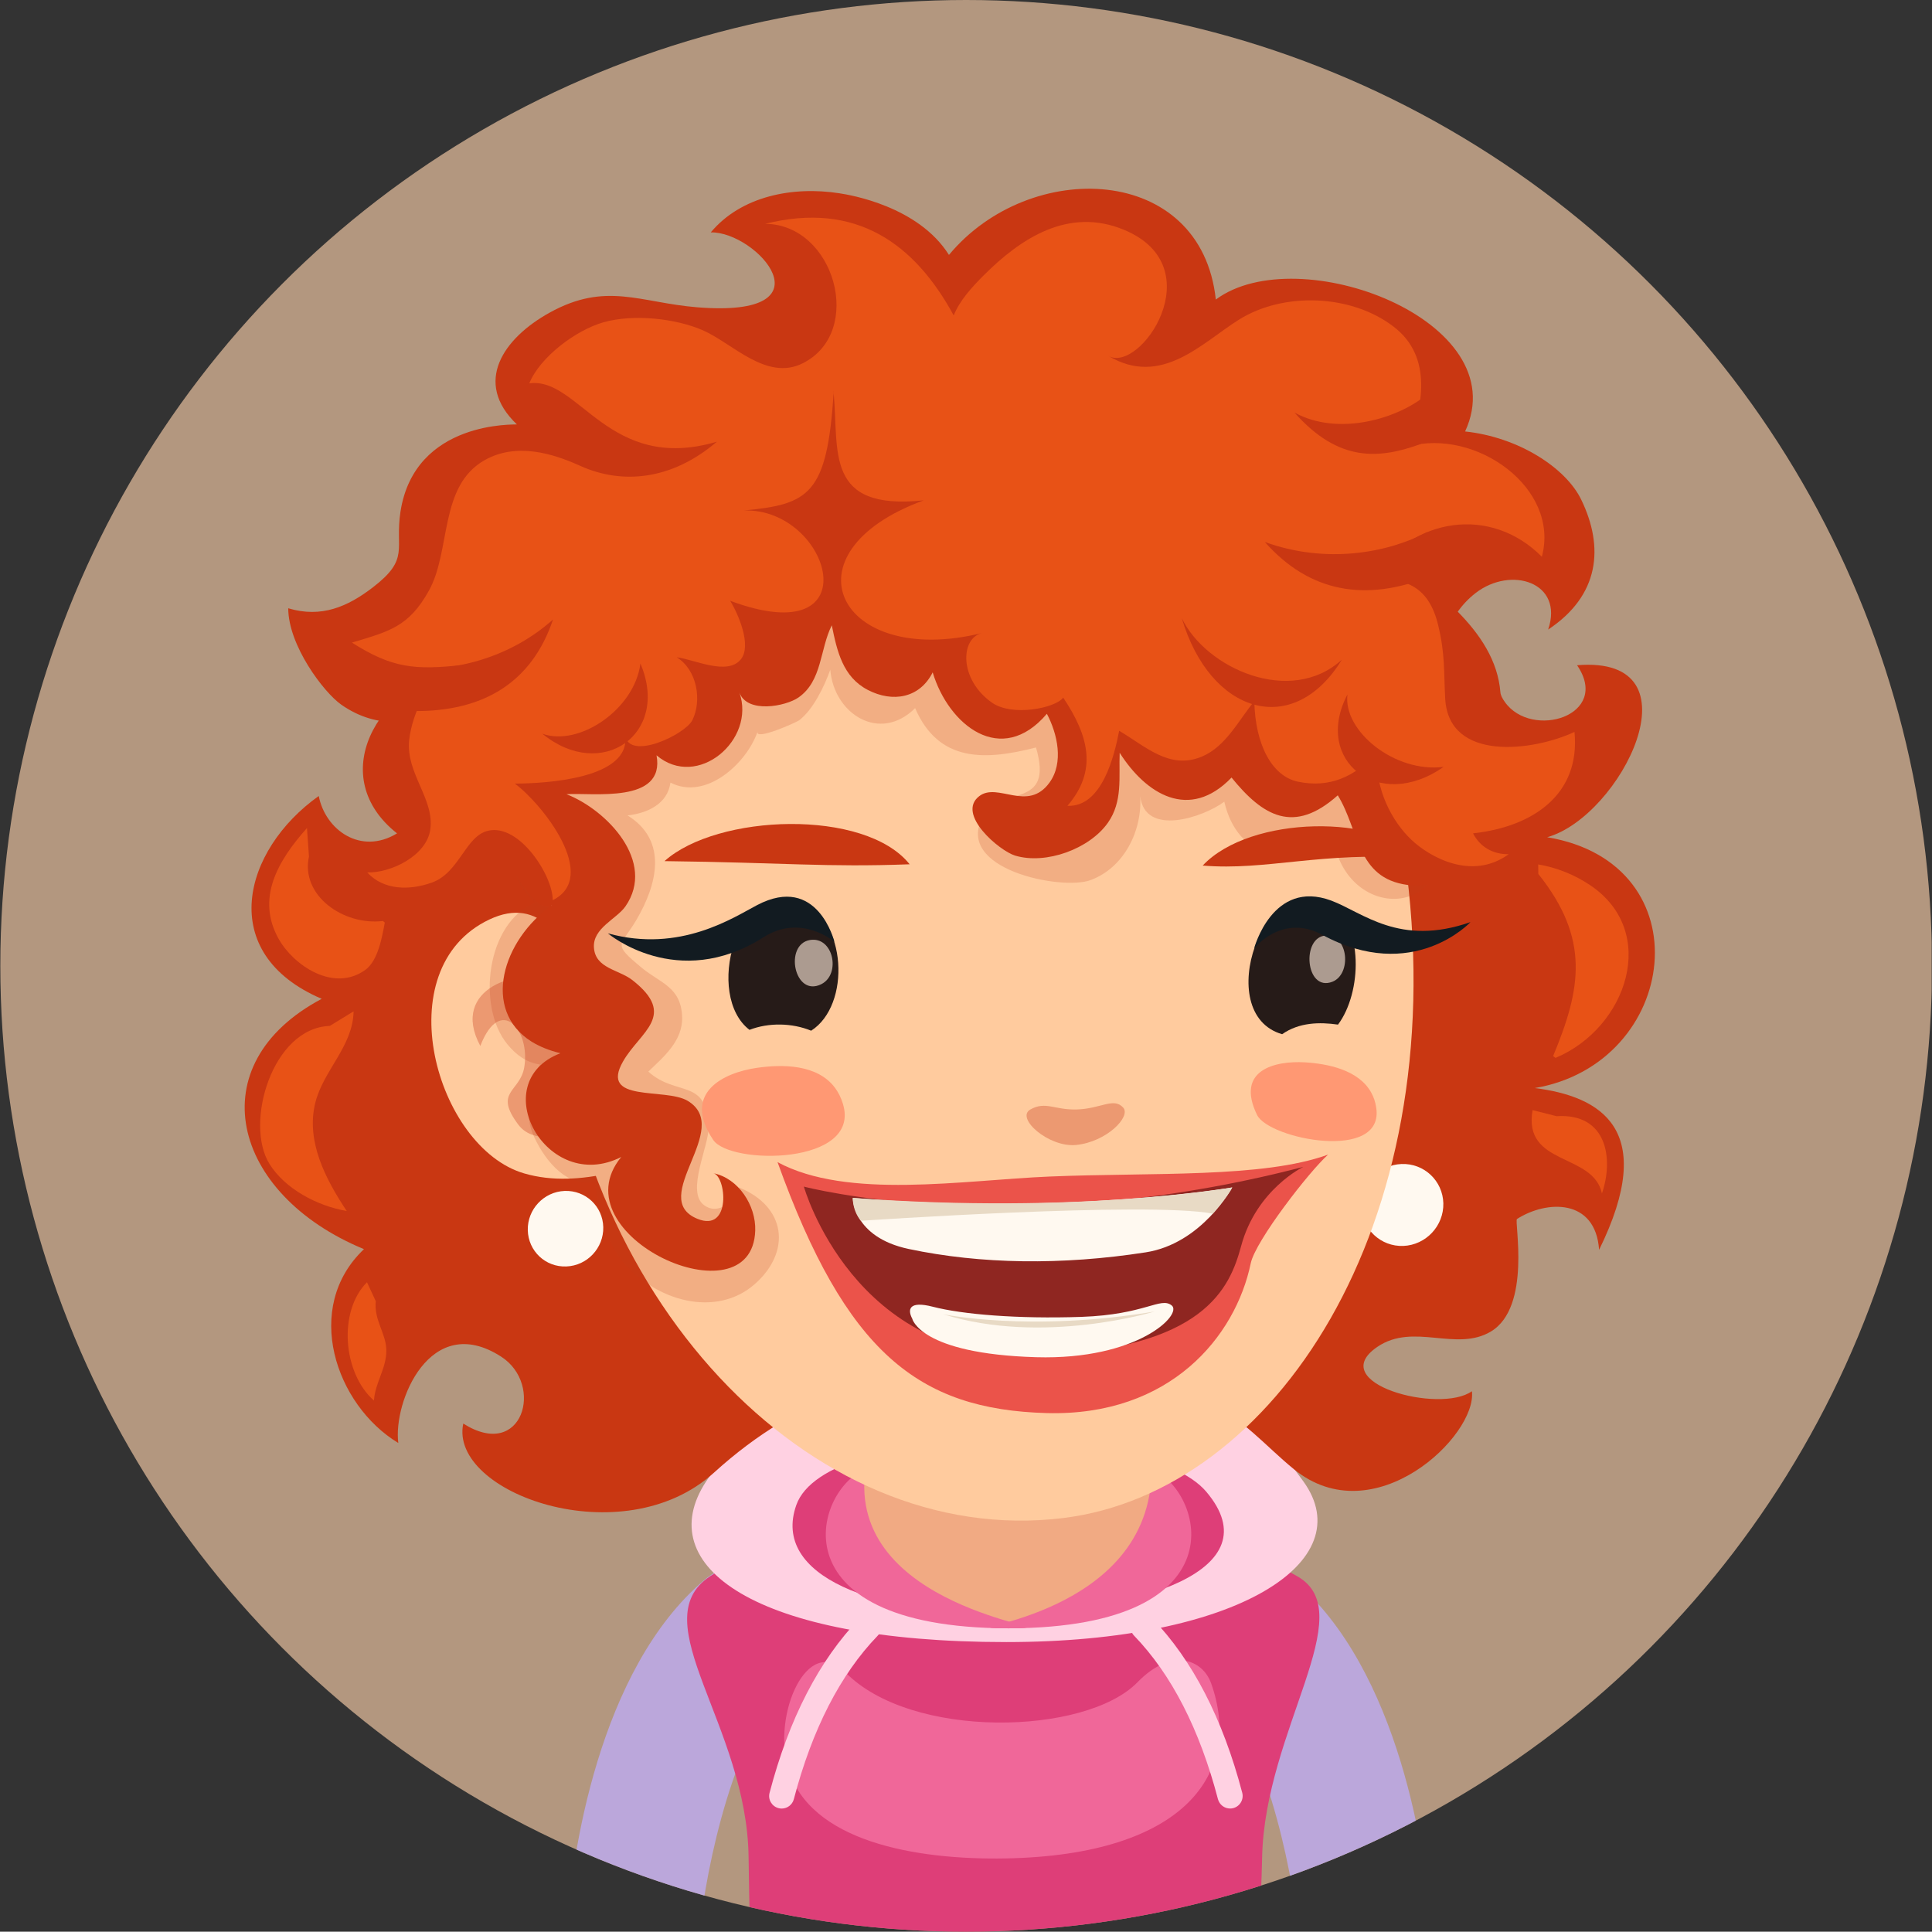 <?xml version="1.0" encoding="iso-8859-1"?>
<!-- Generator: Adobe Illustrator 16.0.0, SVG Export Plug-In . SVG Version: 6.00 Build 0)  -->
<!DOCTYPE svg PUBLIC "-//W3C//DTD SVG 1.1//EN" "http://www.w3.org/Graphics/SVG/1.1/DTD/svg11.dtd">
<svg version="1.1" xmlns="http://www.w3.org/2000/svg" xmlns:xlink="http://www.w3.org/1999/xlink" x="0px" y="0px"
	 width="66.011px" height="66px" viewBox="0 0 66.011 66" style="enable-background:new 0 0 66.011 66;" xml:space="preserve">
<rect x="0" y="0" width="66.011" height="66" fill="#333333" stroke="none"/>
<g id="Layer_28">
	<g>
		<defs>
			<circle id="SVGID_1_" cx="33.011" cy="33" r="33"/>
		</defs>
		<clipPath id="SVGID_2_">
			<use xlink:href="#SVGID_1_"  style="overflow:visible;"/>
		</clipPath>
		<rect style="clip-path:url(#SVGID_2_);fill:#B3977F;" width="66" height="66"/>
		<path style="clip-path:url(#SVGID_2_);fill:#BBA7DB;" d="M26.99,57.434c0.955-0.805,1.075-2.232,0.269-3.188
			c-0.806-0.955-2.234-1.072-3.188-0.268c-3.621,3.06-4.551,9.444-4.711,12.021h4.545C24.122,63.787,25.129,59.006,26.99,57.434z"/>
		<path style="clip-path:url(#SVGID_2_);fill:#BBA7DB;" d="M44.195,53.979c-0.954-0.805-2.383-0.688-3.188,0.268
			c-0.807,0.955-0.687,2.383,0.269,3.188c1.861,1.572,2.868,6.354,3.086,8.566h4.545C48.746,63.423,47.816,57.038,44.195,53.979z"/>
		<path style="clip-path:url(#SVGID_2_);fill:#DE3E78;" d="M43.123,63.461c0.093-4.367,3.398-8.35,1.208-9.6
			c-4.795-2.738-14.326-3.82-20.075,0c-2.318,1.539,1.271,5.084,1.321,9.6c0.01,0.904,0.029,1.74,0.05,2.539h17.385
			C43.061,65.207,43.104,64.375,43.123,63.461z"/>
		<path style="clip-path:url(#SVGID_2_);fill:#F06799;" d="M38.862,57.48c-1.768,1.814-7.734,1.967-9.986-0.35
			c-1.27-1.307-2.502,1.43-1.945,3.299c0.738,2.479,4.32,3.125,7.43,3.068c6.136-0.113,8.106-2.93,7.021-5.98
			C41.091,56.699,40.04,56.271,38.862,57.48z"/>
		<path style="clip-path:url(#SVGID_2_);fill:#FFD1E2;" d="M24.122,50.623c-1.884,2.877,1.653,5.482,10.258,5.482
			c7.946,0,12.108-2.771,10.158-5.482C38.547,42.295,30.267,41.242,24.122,50.623z"/>
		<path style="clip-path:url(#SVGID_2_);fill:#DE3E78;" d="M27.208,51.422c-0.863,2.438,2.707,3.77,7.184,3.707
			c4.477-0.064,9.103-1.467,6.824-4.16C39.167,48.547,28.229,48.537,27.208,51.422z"/>
		<path style="clip-path:url(#SVGID_2_);fill:#F1AA83;" d="M34.447,47.496c-1.982-0.004-4.777,0.963-4.976,3.504
			c-0.093,1.182,0.118,1.867,0.85,2.521c1.172,1.049,2.624,1.9,4.126,1.926c1.502-0.025,2.952-0.877,4.125-1.926
			c0.732-0.654,0.942-1.34,0.85-2.521C39.223,48.459,36.429,47.492,34.447,47.496z"/>
		<path style="clip-path:url(#SVGID_2_);fill:#FFD1E2;" d="M39.367,55.293c-0.164-0.172-0.434-0.176-0.606-0.012
			c-0.171,0.166-0.175,0.438-0.011,0.607c1.275,1.32,2.24,3.199,2.864,5.584c0.052,0.193,0.225,0.32,0.415,0.32
			c0.036,0,0.072-0.004,0.109-0.014c0.229-0.061,0.365-0.295,0.306-0.523C41.781,58.727,40.746,56.721,39.367,55.293z"/>
		<path style="clip-path:url(#SVGID_2_);fill:#FFD1E2;" d="M29.371,55.293c-1.38,1.428-2.415,3.434-3.077,5.963
			c-0.061,0.229,0.077,0.463,0.306,0.523c0.037,0.01,0.072,0.014,0.108,0.014c0.191,0,0.364-0.127,0.415-0.32
			c0.625-2.385,1.589-4.264,2.864-5.584c0.165-0.17,0.16-0.441-0.011-0.607C29.806,55.117,29.536,55.121,29.371,55.293z"/>
		<path style="clip-path:url(#SVGID_2_);fill:#F06799;" d="M39.347,50.201c-0.009,5.043-6.882,5.408-5.261,5.432
			C42.588,55.76,41.102,50.875,39.347,50.201z"/>
		<path style="clip-path:url(#SVGID_2_);fill:#F06799;" d="M29.57,50.201c-1.755,0.674-3.241,5.559,5.26,5.432
			C36.452,55.609,28.907,54.971,29.57,50.201z"/>
		<path style="clip-path:url(#SVGID_2_);fill:#C93712;" d="M52.863,28.605c2.514-0.701,5.305-6.229,1.021-5.876
			c1.178,1.723-1.556,2.554-2.47,1.252c-0.081-0.115-0.141-0.222-0.149-0.325c-0.172-2.159-2.417-3.624-4.127-4.938
			c-2.501-1.924-5.762-3.482-8.933-4.171c-5.589-1.215-12.247-0.823-16.633,2.911c-1.765,1.503-3.293,4.628-5.757,5.242
			c-3.026,0.756-4.675,3.86-2.249,5.774c-1.24,0.755-2.45-0.117-2.675-1.277c-2.597,1.844-3.535,5.377,0.101,6.93
			c-4.21,2.232-3.106,6.672,1.444,8.553c-2.103,1.992-0.976,5.324,1.173,6.623c-0.182-1.391,1.082-4.512,3.51-2.953
			c1.491,0.957,0.738,3.576-1.29,2.289c-0.505,2.369,5.44,4.514,8.563,1.68c2.993-2.719,6.094-3.568,9.687-3.568
			c7.462,0,8.099,1.785,10.125,3.443c2.742,2.244,6.271-1.146,6.087-2.66c-1.092,0.787-5.065-0.277-3.224-1.52
			c1.235-0.834,2.689,0.189,3.873-0.52c1.396-0.838,0.791-3.779,0.891-3.844c1.007-0.645,2.683-0.715,2.806,1.053
			c2.032-4.131,0.041-5.244-2.197-5.527C57.377,36.336,58.261,29.51,52.863,28.605z"/>
		<path style="clip-path:url(#SVGID_2_);fill:#FFF9F0;" d="M47.884,39.771c-0.772,0.031-1.384,0.682-1.365,1.455
			c0.017,0.773,0.659,1.373,1.43,1.344c0.772-0.033,1.383-0.684,1.366-1.457C49.295,40.342,48.655,39.74,47.884,39.771z"/>
		<path style="clip-path:url(#SVGID_2_);fill:#FFCB9E;" d="M32.759,14.158c-8.214,0.849-14.527,7.923-13.893,18.985
			c0.634,11.062,8.769,19.792,17.461,18.724c7.203-0.885,13.242-9.945,11.738-22.051C46.72,18.974,40.973,13.309,32.759,14.158z"/>
		<path style="clip-path:url(#SVGID_2_);fill:#FFCB9E;" d="M16.724,31.415c-3.558,1.678-1.821,7.804,1.186,8.677
			c0.964,0.281,1.97,0.203,2.935-0.01c0.018-0.037,0.034-0.076,0.053-0.115c0.396-0.881-0.568-4.984-0.828-5.822
			C19.414,32.033,18.433,30.609,16.724,31.415z"/>
		<path style="opacity:0.4;clip-path:url(#SVGID_2_);fill:#D14F2E;" d="M18.79,33.538c-0.966-0.503-3.453,0.203-2.379,2.199
			c0.682-1.769,1.72-0.539,1.501,0.732c-0.146,0.852-1.06,0.82-0.198,1.963c0.466,0.619,1.47,0.447,1.984,0.15
			C21.331,37.646,19.967,34.152,18.79,33.538z"/>
		<path style="opacity:0.2;clip-path:url(#SVGID_2_);fill:#BF3C1B;" d="M29.756,18.503c-2.248,0.444-4.394,1.184-6.252,2.153
			c-2.908,1.519-3.079,3.053-4.469,5.862c-0.701,1.419-2.426,2.86-0.739,4.321c-1.673,0.658-2.025,3.554-0.954,4.849
			c0.298,0.359,0.642,0.615,1.108,0.684c-0.373,0.725-0.575,1.678-0.198,2.48c0.429,0.912,1.17,1.719,2.09,1.535
			c0.037,0.732,0.381,2.025,0.861,2.627c1.184,1.48,3.281,2.012,4.587,0.859c1.256-1.107,1.074-2.654-0.549-3.305
			c-0.142,0.467-0.688,0.975-1.187,0.607c-0.627-0.461,0.179-2.035,0.156-2.668c-0.057-1.688-1.09-1.021-2.059-1.893
			c0.49-0.475,1.183-1.037,1.156-1.863c-0.033-1.029-0.745-1.16-1.373-1.679c-1.05-0.869-0.73-0.716-0.181-1.657
			c0.679-1.163,1.099-2.681-0.312-3.555c0.678-0.074,1.367-0.389,1.467-1.121c1.211,0.624,2.606-0.659,2.979-1.746
			c-0.114,0.333,1.326-0.313,1.416-0.381c0.49-0.372,0.866-1.173,1.066-1.729c0.122,1.512,1.693,2.511,2.898,1.312
			c0.806,1.863,2.392,1.79,4.13,1.344c0.628,2.146-1.21,1.278-1.813,2.36c-1.003,1.801,2.69,2.538,3.677,2.172
			c1.15-0.425,1.771-1.691,1.697-2.871c0.156,1.401,2.157,0.726,2.873,0.191c0.446,1.962,2.274,2.351,3.689,0.999
			c0.286,3.239,4.522,3.141,3.633-0.63C47.105,19.058,37.784,16.911,29.756,18.503z"/>
		<path style="clip-path:url(#SVGID_2_);fill:#C93712;" d="M50.058,14.742c1.761-3.794-5.712-6.592-8.517-4.507
			c-0.496-4.645-6.356-4.85-9.118-1.525c-1.05-1.669-3.384-2.051-3.736-2.105c-1.604-0.252-3.367,0.097-4.402,1.335
			c1.562-0.035,4.236,2.94-0.466,2.559c-1.95-0.158-3.113-0.887-5.047,0.187c-1.567,0.87-2.618,2.376-1.112,3.815
			c-0.016,0.015-3.488-0.16-3.977,2.981c-0.199,1.292,0.333,1.604-0.943,2.586c-0.858,0.66-1.76,1.056-2.892,0.715
			c0.003,1.267,1.204,2.865,1.813,3.294c1.221,0.856,2.548,0.706,3.838,0.061c-0.121,0.795,2.327,7.516,3.364,6.787
			c-1.705,1.198-2.413,3.584-0.707,4.661c0.271,0.168,0.599,0.305,0.993,0.4c-2.592,0.99-0.479,4.846,2.077,3.545
			c-2.2,2.68,4.476,5.709,4.578,2.514c0.028-0.854-0.574-1.791-1.432-1.959c0.439,0.088,0.629,2.035-0.54,1.559
			c-1.727-0.703,1.242-3.086-0.337-4.033c-0.774-0.461-3.028,0.082-2.205-1.35c0.585-1.02,1.868-1.561,0.313-2.777
			c-0.463-0.359-1.26-0.394-1.31-1.106c-0.047-0.667,0.772-0.976,1.076-1.41c1.06-1.526-0.635-3.297-2.014-3.833
			c0.881-0.062,3.383,0.341,3.077-1.329c1.397,1.189,3.404-0.53,2.83-2.148c0.261,0.733,1.584,0.476,2.02,0.172
			c0.814-0.568,0.726-1.65,1.138-2.467c0.178,0.882,0.376,1.765,1.229,2.208c0.854,0.444,1.776,0.281,2.218-0.599
			c0.542,1.803,2.342,3.249,3.902,1.415c0.362,0.688,0.583,1.671,0.088,2.353c-0.747,1.025-1.763-0.027-2.399,0.461
			c-0.797,0.612,0.685,1.867,1.224,2.031c1.051,0.318,2.542-0.227,3.171-1.121c0.513-0.729,0.371-1.561,0.403-2.392
			c0.895,1.411,2.378,2.346,3.822,0.847c1.074,1.323,2.129,1.948,3.63,0.607c0.741,1.2,0.634,2.829,2.385,3.062
			c2.036,0.271,1.892-2.079,1.511-3.433c-0.478-1.7-1.143-5.02,0.811-6.539c1.211-0.941,3.029-0.367,2.481,1.246
			c1.756-1.162,1.919-2.813,1.129-4.44C53.496,15.979,51.875,14.933,50.058,14.742z"/>
		<path style="clip-path:url(#SVGID_2_);fill:#FFF9F0;" d="M19.292,40.691c-0.711,0.027-1.276,0.629-1.259,1.342
			c0.017,0.713,0.606,1.268,1.318,1.238c0.713-0.027,1.276-0.629,1.261-1.342C20.596,41.217,20.006,40.664,19.292,40.691z"/>
		<path style="clip-path:url(#SVGID_2_);fill:#E85216;" d="M49.379,23.876c-0.052-0.948-0.001-1.51-0.237-2.501
			c-0.311-1.307-1.071-1.645-2.29-1.585c1.406-2.139,4.09-2.521,5.829-0.767c0.628-2.354-2.256-4.397-4.556-3.77
			c0.469-1.366,0.85-3.05-0.508-4.091c-1.452-1.116-3.762-1.191-5.281-0.243c-1.259,0.785-2.658,2.334-4.477,1.234
			c1.078,0.652,3.608-3.027,0.548-4.3c-1.906-0.791-3.537,0.293-4.81,1.568c-0.397,0.399-0.801,0.839-1.012,1.356
			c-1.326-2.438-3.322-3.912-6.443-3.129c2.378,0.012,3.412,3.701,1.284,4.765c-1.237,0.62-2.4-0.686-3.409-1.127
			c-0.943-0.412-2.381-0.561-3.392-0.276c-0.95,0.269-2.178,1.192-2.541,2.089c1.696-0.239,2.707,3.085,6.409,1.993
			c-1.549,1.325-3.249,1.466-4.666,0.826c-0.955-0.433-2.188-0.804-3.268-0.196c-1.566,0.883-1.142,3.086-1.904,4.458
			c-0.688,1.237-1.355,1.393-2.631,1.776c1.369,0.869,2.141,0.947,3.803,0.762c-1.122,0.126-1.762,1.714-1.848,2.58
			c-0.112,1.131,0.875,2.004,0.722,3.051c-0.13,0.885-1.329,1.479-2.154,1.46c0.565,0.613,1.445,0.619,2.207,0.347
			c0.95-0.34,1.143-1.593,1.927-1.773c1.073-0.246,2.213,1.546,2.204,2.374c1.606-0.799-0.335-3.27-1.294-3.984
			c1.063-0.003,3.982-0.166,3.767-1.656c0.13,0.898,2.054-0.021,2.297-0.51c0.339-0.679,0.159-1.725-0.534-2.15
			c0.603,0.074,1.724,0.637,2.188,0.075c0.393-0.477-0.098-1.581-0.362-2.005c4.882,1.819,3.437-3.19,0.459-3.085
			c2.252-0.208,2.848-0.556,3.078-4.012c-0.001-0.011-0.002-0.021-0.003-0.032c0.001-0.067,0.01-0.067,0.005,0.001
			c-0.001,0.011-0.002,0.021-0.002,0.031c0.186,2.002-0.32,4.021,3.075,3.666c-4.893,1.794-2.899,5.738,1.989,4.534
			c-0.743,0.184-0.78,1.588,0.344,2.377c0.693,0.486,2.164,0.19,2.435-0.171c0.887,1.329,1.171,2.502,0.144,3.697
			c1.181,0.052,1.602-1.707,1.768-2.564c0.895,0.525,1.712,1.339,2.813,0.887c0.834-0.342,1.271-1.255,1.805-1.898
			c0.028,1.476,0.6,2.568,1.496,2.751c1.077,0.221,1.917-0.162,2.689-0.978c-0.066,1.24,0.518,2.333,1.183,2.963
			c0.631,0.598,2.072,1.402,3.322,0.492c-0.544,0.007-0.984-0.256-1.217-0.713c2.068-0.226,3.673-1.343,3.466-3.466
			C52.385,25.67,49.5,26.039,49.379,23.876z"/>
		<path style="clip-path:url(#SVGID_2_);fill:#E85216;" d="M28.48,13.399c0.001,0.011,0.002,0.021,0.003,0.032
			c0-0.011,0.001-0.021,0.002-0.031C28.49,13.332,28.481,13.332,28.48,13.399z"/>
		<path style="clip-path:url(#SVGID_2_);fill:#C93712;" d="M40.376,21.115c0.97,3.284,3.811,4.136,5.472,1.424
			C44.099,24.138,41.192,22.833,40.376,21.115z"/>
		<path style="clip-path:url(#SVGID_2_);fill:#C93712;" d="M18.527,25.067c2.02,1.659,4.386,0.02,3.354-2.396
			C21.679,24.254,19.761,25.524,18.527,25.067z"/>
		<path style="clip-path:url(#SVGID_2_);fill:#C93712;" d="M46.039,23.726c-1.189,2.272,1.076,4.033,3.283,2.476
			C47.654,26.415,45.881,24.974,46.039,23.726z"/>
		<path style="clip-path:url(#SVGID_2_);fill:#C93712;" d="M43.216,18.518c1.519,1.72,3.44,2.065,5.659,1.171l-0.105-1.511
			C47.405,18.898,45.307,19.276,43.216,18.518z"/>
		<path style="clip-path:url(#SVGID_2_);fill:#C93712;" d="M44.23,14.097c1.52,1.72,2.909,1.581,4.318,1.072l0.231-1.713
			C47.796,14.307,45.729,14.92,44.23,14.097z"/>
		<path style="clip-path:url(#SVGID_2_);fill:#C93712;" d="M13.645,22.817l0.481,1.478c2.41,0.025,4.049-0.989,4.769-3.128
			C17.262,22.623,15.194,22.989,13.645,22.817z"/>
		<path style="clip-path:url(#SVGID_2_);fill:#E85216;" d="M10.557,29.266l-0.069-0.974c-1.011,1.133-1.736,2.406-0.971,3.781
			c0.501,0.899,1.876,1.853,2.968,1.063c0.439-0.318,0.571-1.14,0.663-1.614c-0.02-0.018-0.042-0.035-0.063-0.054
			C11.727,31.631,10.264,30.591,10.557,29.266z"/>
		<path style="clip-path:url(#SVGID_2_);fill:#E85216;" d="M12.081,34.555l-0.813,0.498c-1.965,0.064-2.925,3.328-2.061,4.715
			c0.529,0.848,1.618,1.432,2.64,1.609c-0.722-1.084-1.4-2.383-1.075-3.695C11.046,36.572,12.063,35.746,12.081,34.555z"/>
		<path style="clip-path:url(#SVGID_2_);fill:#E85216;" d="M54.32,30.237c-0.524-0.35-1.125-0.594-1.764-0.702l0.004,0.325
			c1.772,2.221,1.464,3.919,0.506,6.222c0.004,0,0.09,0.082,0.092,0.059C55.586,35.117,56.712,31.831,54.32,30.237z"/>
		<path style="clip-path:url(#SVGID_2_);fill:#E85216;" d="M53.185,38.137l-0.821-0.207c-0.337,1.918,2.068,1.443,2.37,2.848
			C55.137,39.6,54.917,38.027,53.185,38.137z"/>
		<path style="clip-path:url(#SVGID_2_);fill:#E85216;" d="M12.539,43.811c-0.989,0.988-0.83,3.102,0.238,4.043
			c0.038-0.615,0.431-1.098,0.423-1.723c-0.008-0.576-0.428-1.025-0.361-1.674L12.539,43.811z"/>
		<path style="clip-path:url(#SVGID_2_);fill:#FF9873;" d="M46.853,37.334c-0.431-0.785-1.497-0.99-2.27-1.037
			c-1.007-0.059-2.385,0.254-1.632,1.799c0.402,0.824,4.361,1.615,4.07-0.254C46.993,37.65,46.935,37.482,46.853,37.334z"/>
		<path style="clip-path:url(#SVGID_2_);fill:#FF9873;" d="M28.527,37.164c-0.607-0.811-1.813-0.803-2.672-0.678
			c-1.117,0.162-2.576,0.842-1.486,2.463c0.58,0.861,5.068,0.865,4.432-1.232C28.735,37.5,28.642,37.318,28.527,37.164z"/>
		<path style="clip-path:url(#SVGID_2_);fill:#C93712;" d="M41.093,29.574c2.199,0.183,4.029-0.489,7.33-0.253
			C47.195,27.818,42.72,27.839,41.093,29.574z"/>
		<path style="opacity:0.4;clip-path:url(#SVGID_2_);fill:#D14F2E;" d="M36.775,37.908c-0.749,0.018-1.051-0.293-1.57,0
			c-0.52,0.295,0.63,1.301,1.555,1.213c1.046-0.1,1.896-0.971,1.615-1.279C38.048,37.482,37.606,37.889,36.775,37.908z"/>
		<path style="clip-path:url(#SVGID_2_);fill:#C93712;" d="M22.704,29.422c4.123,0.05,5.515,0.216,8.376,0.108
			C29.554,27.617,24.503,27.808,22.704,29.422z"/>
		<path style="clip-path:url(#SVGID_2_);fill:#261B18;" d="M27.322,30.798c-2.18-0.79-3.243,3.221-1.714,4.389
			c0.658-0.254,1.459-0.238,2.107,0.029C29.081,34.344,28.942,31.387,27.322,30.798z"/>
		<path style="opacity:0.7;clip-path:url(#SVGID_2_);fill:#E6D2C3;" d="M27.676,32.117c-0.898,0.148-0.54,1.981,0.391,1.507
			C28.738,33.281,28.474,31.988,27.676,32.117z"/>
		<path style="clip-path:url(#SVGID_2_);fill:#261B18;" d="M45.425,30.88c-2.196-1.365-4.05,3.752-1.618,4.456
			c0.58-0.408,1.283-0.418,1.909-0.328C46.535,33.914,46.601,31.611,45.425,30.88z"/>
		<path style="opacity:0.7;clip-path:url(#SVGID_2_);fill:#E6D2C3;" d="M45.31,31.964c-0.859,0.033-0.713,1.94,0.213,1.58
			C46.189,33.284,46.073,31.938,45.31,31.964z"/>
		<path style="clip-path:url(#SVGID_2_);fill:#121B21;" d="M45.483,30.77c-2.005-0.744-2.632,1.632-2.632,1.632
			s0.953-1.206,2.322-0.465c3.106,1.685,5.069-0.431,5.069-0.431C47.808,32.358,46.56,31.171,45.483,30.77z"/>
		<path style="clip-path:url(#SVGID_2_);fill:#121B21;" d="M25.87,30.924c-0.794,0.414-2.632,1.652-5.1,0.966
			c0,0,2.368,2.007,5.318,0.133c1.294-0.824,2.421,0.157,2.421,0.157S27.939,29.84,25.87,30.924z"/>
		<path style="opacity:0.8;clip-path:url(#SVGID_2_);fill:#E63535;" d="M26.566,39.707c2.336,6.492,4.803,8.453,9.198,8.574
			c4.221,0.115,6.451-2.619,6.97-5.117c0.16-0.77,2.012-3.154,2.644-3.715c-2.22,0.811-6.032,0.604-9.519,0.75
			C32.9,40.324,28.95,40.994,26.566,39.707z"/>
		<path style="clip-path:url(#SVGID_2_);fill:#8F2621;" d="M27.466,40.543c0,0,1.693,6.021,8.002,5.771
			c5.679-0.229,6.548-2.293,6.938-3.74c0.521-1.934,2.124-2.705,2.124-2.705C34.644,42.445,27.466,40.543,27.466,40.543z"/>
		<path style="clip-path:url(#SVGID_2_);fill:#FFF9F0;" d="M29.138,40.93c0,0-0.009,1.336,1.91,1.744
			c2.46,0.521,5.239,0.559,8.097,0.115c1.924-0.297,2.957-2.217,2.957-2.217S36.408,41.533,29.138,40.93z"/>
		<path style="clip-path:url(#SVGID_2_);fill:#FFF9F0;" d="M36.95,44.994c-2.184,0.074-4.062-0.084-5.077-0.346
			c-0.847-0.219-0.859,0.115-0.705,0.406c0,0,0.258,1.201,4.234,1.318c3.478,0.1,5.016-1.465,4.631-1.77
			C39.649,44.299,39.135,44.918,36.95,44.994z"/>
		<path style="clip-path:url(#SVGID_2_);fill:#E8DAC5;" d="M29.138,40.93c0,0-0.022,0.418,0.276,0.781c0,0,9.788-0.668,12.026-0.244
			c0,0,0.54-0.625,0.661-0.895C42.102,40.572,36.924,41.498,29.138,40.93z"/>
		<path style="clip-path:url(#SVGID_2_);fill:#E8DAC5;" d="M32.223,44.902c3.415,1.074,7.229-0.092,7.229-0.092
			C35.191,45.527,32.223,44.902,32.223,44.902z"/>
	</g>
</g>
<g id="Layer_1">
</g>
</svg>
